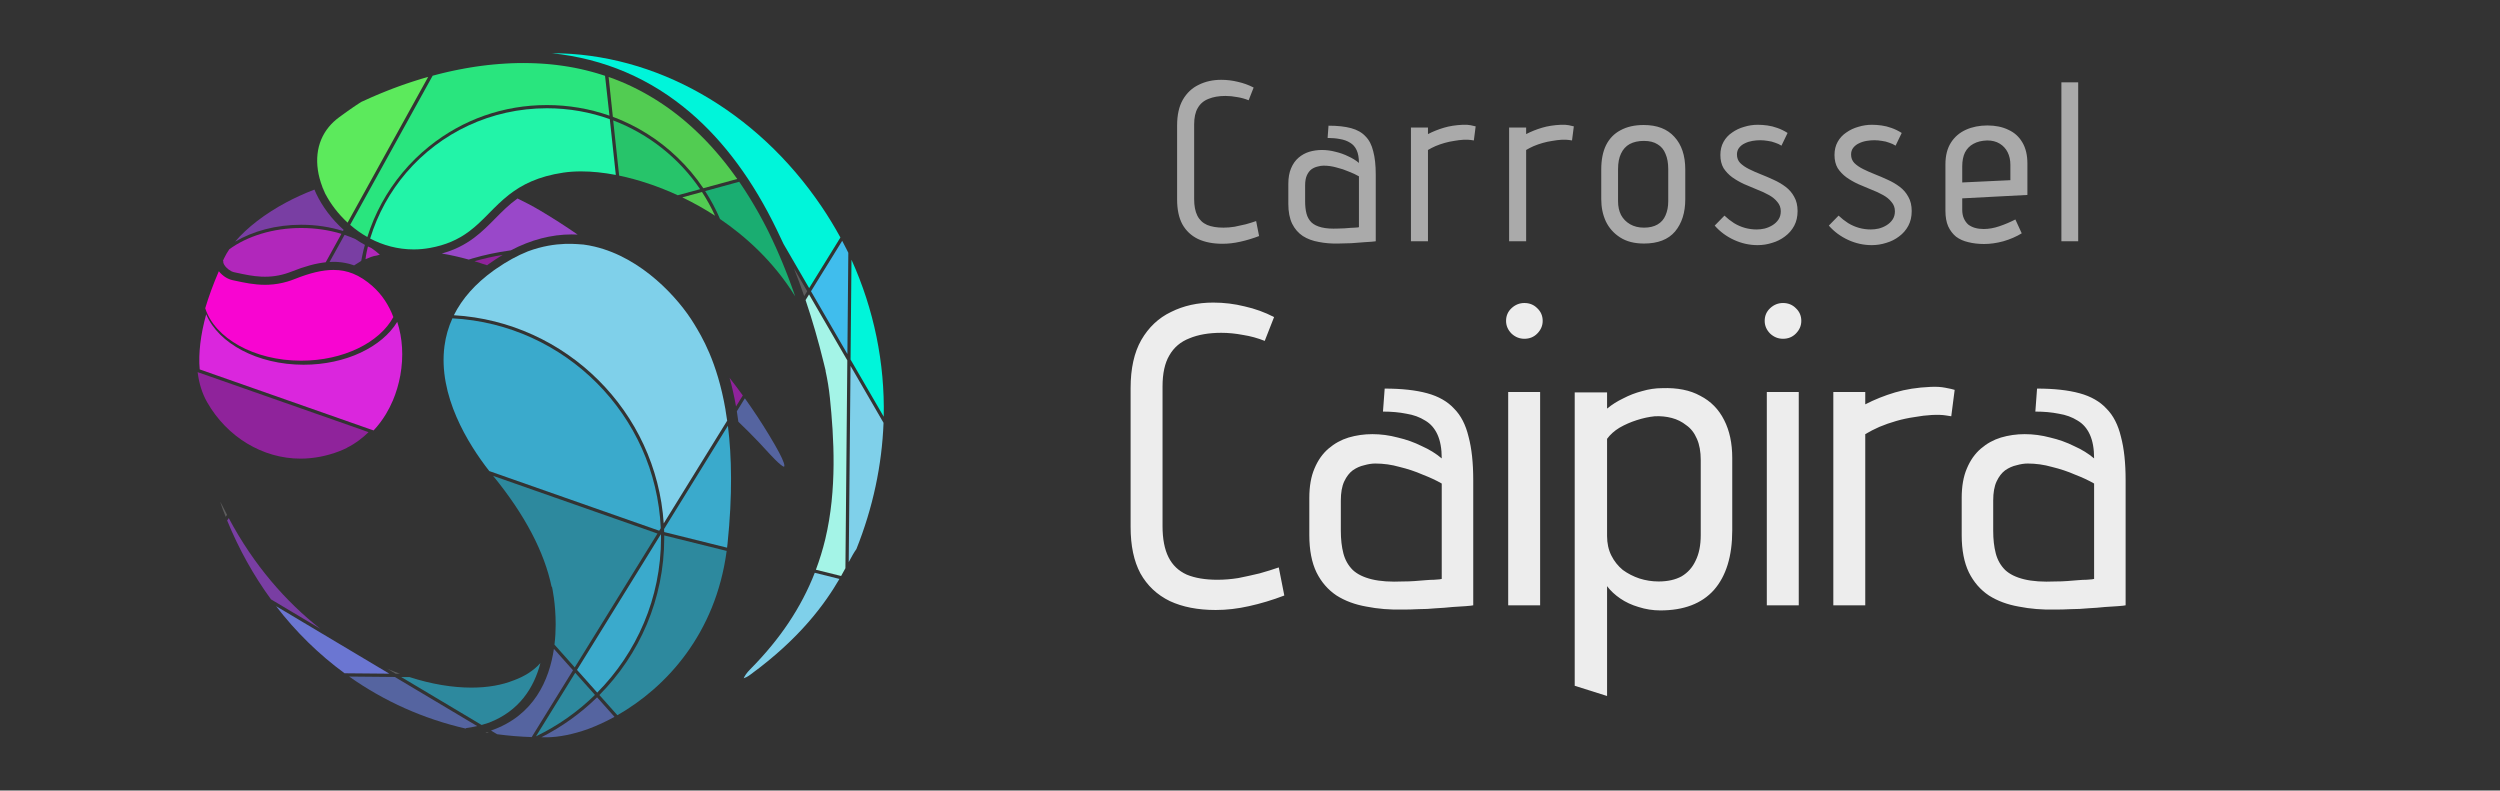 <svg width="3523" height="1114" viewBox="0 0 3523 1114" fill="none" xmlns="http://www.w3.org/2000/svg">
<rect x="0" y="0" width="3523" height="1114" fill="#333333" stroke="none"/>
<g clip-path="url(#clip0_55_605)">
<path d="M315.356 716.473C313.396 712.507 311.684 709.367 310.221 706.861C311.132 709.808 312.347 713.471 314.031 717.96C315.328 721.458 316.708 724.874 318.061 728.344C318.696 727.408 319.304 726.499 319.966 725.562C318.42 722.56 316.847 719.53 315.328 716.473H315.356Z" fill="#5D5D5D"/>
<path d="M557.665 949.431L563.573 949.486C557.803 947.365 551.978 945.051 546.153 942.572L557.665 949.431Z" fill="#5D5D5D"/>
<path d="M485.582 948.769L548.61 949.348L389.012 854.16C417.033 890.654 449.527 922.356 485.582 948.769Z" fill="#6B76D2"/>
<path d="M492.042 953.397C541.156 988.073 596.646 1013.05 656.526 1026.77L656.444 1026.11C662.048 1025.34 667.348 1024.37 672.428 1023.19L556.367 954.003L492.015 953.397H492.042Z" fill="#5564A0"/>
<path d="M322.368 730.107C321.595 731.209 320.85 732.338 320.104 733.467C336.641 773.983 357.457 811.166 381.889 844.603L451.404 886.055C402.871 847.963 357.512 796.292 322.368 730.107Z" fill="#793EA3"/>
<path d="M761.545 934.392C752.213 944.831 739.569 953.039 724.137 958.658C707.462 965.378 687.281 968.986 664.312 968.986C637.56 968.986 607.91 964.111 577.128 954.168L565.422 954.058L678.695 1021.62C682.312 1020.63 685.79 1019.55 689.131 1018.37C731.646 1001.95 752.407 969.372 761.545 934.392Z" fill="#2D899E"/>
<path d="M1025.75 599.967L935.802 745.531C935.857 746.963 935.912 748.368 935.967 749.773L1024.59 771.779C1024.81 769.906 1025.06 768.033 1025.25 766.161C1032.34 697.689 1031.16 643.209 1025.77 599.967H1025.75Z" fill="#3AAACC"/>
<path d="M841.412 982.675C818.388 1005.2 791.912 1024.26 762.87 1038.97C763.974 1038.97 765.078 1039 766.182 1039C767.673 1039 769.164 1039 770.682 1039C787.109 1038.86 807.262 1035.01 828.989 1027.24C840.998 1022.75 853.421 1017.1 865.955 1010.19L841.44 982.702L841.412 982.675Z" fill="#5564A0"/>
<path d="M869.986 1007.88C938.369 968.876 1008.41 893.684 1024.01 776.351L936.022 754.51C936.022 755.749 936.05 756.961 936.05 758.201C936.05 844.382 901.099 922.549 844.642 979.425L869.986 1007.85V1007.88Z" fill="#2D899E"/>
<path d="M755.278 1037.62C786.143 1022.75 814.219 1002.97 838.403 979.26L810.63 948.081L755.305 1037.62H755.278Z" fill="#2D899E"/>
<path d="M780.566 914.369C774.133 957.721 752.876 1008.43 691.919 1029.5L700.588 1034.68C716.572 1036.8 732.805 1038.15 749.259 1038.7L807.455 944.556L780.566 914.369Z" fill="#5564A0"/>
<path d="M777.281 826.92L777.833 826.81C778.054 827.746 783.051 849.891 783.051 879.912C783.051 888.561 782.609 898.228 781.366 908.419L809.94 940.507L926.36 752.141L926.526 751.893L694.873 670.587C694.873 670.587 695.066 670.835 695.177 670.945C739.541 725.232 767.204 778.031 777.308 826.92H777.281Z" fill="#2D899E"/>
<path d="M931.164 744.319C924.096 585.342 796.495 457.13 637.533 448.591C631.928 460.931 628.174 473.876 626.379 487.482C617.158 557.33 659.536 625.499 689.489 663.839L928.983 747.9L931.191 744.319H931.164Z" fill="#3AAACC"/>
<path d="M684.051 1032.2C685.624 1032.47 687.226 1032.69 688.799 1032.94L686.342 1031.48C685.597 1031.73 684.824 1031.95 684.051 1032.2Z" fill="#5D5D5D"/>
<path d="M931.44 753.353L931.026 753.243L813.115 944.005L841.606 976.01C897.124 919.96 931.495 843.005 931.495 758.173C931.495 756.548 931.467 754.951 931.44 753.325V753.353Z" fill="#3AAACC"/>
<path d="M986.571 266.533C956.894 222.823 914.213 188.78 864.105 169.692L872.498 247.473C899.553 253.092 927.795 262.567 955.154 275.154L986.571 266.561V266.533Z" fill="#27C46A"/>
<path d="M1120.63 417.826C1120.47 417.385 1120.33 416.917 1120.16 416.476C1119.64 414.934 1119.09 413.419 1118.56 411.904C1117.84 409.811 1117.1 407.745 1116.35 405.68C1115.77 404.11 1115.22 402.54 1114.64 400.997C1113.9 399.014 1113.18 397.031 1112.43 395.048C1111.85 393.478 1111.25 391.936 1110.67 390.366C1109.92 388.41 1109.18 386.482 1108.4 384.554C1107.82 383.012 1107.22 381.497 1106.61 379.982C1105.83 378.027 1105.06 376.099 1104.26 374.171C1103.65 372.711 1103.07 371.223 1102.47 369.764C1101.64 367.753 1100.78 365.742 1099.93 363.759C1099.37 362.41 1098.79 361.088 1098.22 359.738C1097.17 357.314 1096.12 354.918 1095.07 352.522C1094.68 351.641 1094.29 350.759 1093.91 349.905C1092.47 346.71 1091.04 343.57 1089.57 340.431C1088.99 339.219 1088.44 338.007 1087.86 336.795C1086.95 334.839 1086.01 332.884 1085.07 330.956C1084.41 329.579 1083.75 328.229 1083.09 326.879C1082.62 325.915 1082.15 324.979 1081.68 324.015C1081.35 323.354 1080.99 322.665 1080.66 322.004C1079.8 320.324 1078.95 318.672 1078.09 317.019C1077.37 315.642 1076.63 314.237 1075.91 312.86C1075.05 311.235 1074.17 309.638 1073.31 308.013C1072.57 306.635 1071.82 305.286 1071.08 303.909C1070.19 302.311 1069.31 300.741 1068.43 299.144C1067.68 297.822 1066.94 296.472 1066.16 295.15C1065.25 293.553 1064.31 291.955 1063.37 290.385C1062.63 289.118 1061.91 287.851 1061.17 286.612C1060.14 284.904 1059.12 283.197 1058.07 281.516C1057.41 280.415 1056.75 279.313 1056.09 278.239C1054.43 275.567 1052.75 272.895 1051.06 270.251C1050.45 269.315 1049.85 268.378 1049.24 267.442C1048.11 265.707 1046.98 263.944 1045.82 262.236C1045.04 261.08 1044.27 259.95 1043.5 258.821C1042.89 257.912 1042.28 257.031 1041.68 256.149L993.722 269.287C1001.84 281.819 1008.82 294.985 1014.68 308.646C1049.13 332.085 1089.71 367.505 1120.69 417.826H1120.63Z" fill="#1AAD71"/>
<path d="M961.504 278.129C977.378 285.758 992.893 294.434 1007.64 304.019C1002.31 292.368 996.151 281.186 989.222 270.554L961.504 278.129Z" fill="#52CC52"/>
<path d="M1196.03 792.106C1200.14 784.449 1203.54 778.252 1206.82 773.79C1230.15 715.482 1242.82 655.493 1245.09 595.863L1198.57 515.631L1196.03 792.106Z" fill="#7FD0EA"/>
<path d="M1057.36 942.986C1051.97 948.412 1049.27 952.736 1048.03 955.82C1050.04 955.215 1053.05 953.892 1057.11 950.918C1128.36 898.944 1163.09 849.808 1182.94 815.82L1148.16 807.172C1129.05 856.143 1099.1 900.928 1057.36 942.986Z" fill="#7FD0EA"/>
<path d="M1094.82 324.153C1097.97 330.57 1101.09 337.043 1104.12 343.708L1140.26 406.01L1184.32 334.674C1176.12 319.691 1167.18 304.955 1157.41 290.55C1065.91 155.59 923.875 75 777.474 75C851.296 82.657 916.946 110.751 973.044 158.813C1020.72 199.631 1061.41 254.937 1094.82 324.125V324.153Z" fill="#00F5DA"/>
<path d="M1186.83 339.329L1142.86 410.472L1194.15 498.912L1195.45 356.24C1194.65 354.56 1193.76 352.88 1192.94 351.2C1190.95 347.234 1188.91 343.267 1186.81 339.329H1186.83Z" fill="#40BDED"/>
<path d="M1245.36 587.242C1246.96 511.361 1231.67 436.225 1199.92 366.018L1198.62 506.679L1245.36 587.242Z" fill="#00F5DA"/>
<path d="M1140.12 414.879L1135.21 422.839C1144.71 450.932 1153.32 480.679 1160.99 512.05L1163.53 522.489L1163.31 522.406C1166.1 535.021 1168.17 547.856 1169.5 560.691C1175.24 616.63 1179.71 689.784 1162.98 759.771C1159.45 774.506 1155 788.856 1149.76 802.875L1185.29 811.689C1187.5 807.805 1189.51 804.142 1191.36 800.727L1194.04 507.864L1140.1 414.879H1140.12Z" fill="#A4F4E7"/>
<path d="M1133.3 417.248L1137.53 410.417L1118.75 378.054C1123.81 390.724 1128.64 403.807 1133.28 417.248H1133.3Z" fill="#5D5D5D"/>
<path d="M525.419 403.641C515.978 395.268 506.812 389.347 497.426 385.573C488.729 382.075 479.729 380.395 469.929 380.395C454.579 380.395 437.159 384.499 415.156 393.258C411.76 394.635 408.337 395.792 404.914 396.811C396.355 399.345 387.742 400.804 378.825 401.218C377.03 401.3 375.263 401.355 373.441 401.355C358.009 401.355 343.819 398.27 331.313 395.571L327.254 394.69C326.343 394.497 325.405 394.222 324.494 393.891C324.19 393.781 323.886 393.643 323.583 393.533C322.948 393.285 322.313 393.065 321.705 392.762C321.346 392.597 320.988 392.431 320.629 392.239C320.049 391.936 319.497 391.633 318.917 391.33C318.558 391.109 318.199 390.889 317.84 390.669C317.288 390.338 316.736 389.98 316.212 389.594C315.88 389.347 315.521 389.099 315.19 388.851C314.638 388.438 314.141 388.025 313.616 387.584C313.313 387.336 313.009 387.088 312.705 386.813C312.126 386.289 311.573 385.738 311.021 385.188C310.828 384.967 310.58 384.774 310.386 384.554C309.669 383.81 309.006 383.039 308.371 382.213C300.475 400.557 294.098 417.909 289.212 434.324C302.546 476.52 358.092 508.277 424.404 508.277C484.036 508.277 534.944 482.634 554.324 446.801C547.892 429.807 538.119 414.961 525.364 403.669L525.419 403.641Z" fill="#F805D1"/>
<path d="M519.318 609.001L517.551 608.395L512.996 606.798C512.996 606.798 512.996 606.797 513.051 606.742L278.5 524.417C280.433 540.281 284.877 554.466 291.917 566.833C319.856 615.832 370.211 646.294 423.383 646.294C441.769 646.294 460.294 642.768 478.404 635.773C481.966 634.395 485.417 632.853 488.812 631.145C488.895 631.063 488.978 631.008 489.033 630.925C495.107 627.84 500.877 624.232 506.343 620.156C510.898 616.768 515.232 613.022 519.318 609.001Z" fill="#8F239B"/>
<path d="M559.791 453.549C538.257 488.997 487.239 513.978 427.883 513.978C362.73 513.978 307.653 483.874 290.564 442.862C282.558 472.03 279.494 497.948 281.426 520.561L519.843 604.264L524.536 605.889L526.469 606.577C532.873 599.746 538.616 592.145 543.64 583.882C547.422 577.657 550.791 571.074 553.717 564.161C558.327 553.227 561.833 541.493 564.097 529.099C568.956 502.41 567.217 476.272 559.791 453.577V453.549Z" fill="#DA26DD"/>
<path d="M813.998 330.57C796.606 318.561 778.909 307.159 760.965 296.555C750.529 290.385 739.956 284.794 729.272 279.698C717.262 288.292 707.517 298.152 697.551 308.233C688.523 317.377 679.192 326.824 668.066 335.142C654.318 345.416 639.603 352.577 622.569 357.259C634.744 359.27 647.416 362.134 660.612 365.797C662.379 365.247 664.146 364.668 665.913 364.145C682.505 359.242 699.925 355.552 719.167 352.88C719.361 352.852 719.554 352.825 719.775 352.797C748.183 337.924 776.949 330.35 805.661 330.35C808.449 330.35 811.21 330.405 813.971 330.57H813.998Z" fill="#9948C9"/>
<path d="M515.122 365.192C520.837 363.016 524.646 360.922 531.162 360.041C532.515 359.655 533.895 359.27 535.275 358.912C531.742 355.717 527.904 352.715 523.818 349.85C522.024 349.024 520.257 348.198 518.49 347.289C517.8 350.071 515.867 357.92 515.122 365.164V365.192Z" fill="#B127BB"/>
<path d="M485.555 330.956L464.407 369.185C466.285 369.075 468.107 368.992 469.929 368.992C471.282 368.992 472.607 369.02 473.959 369.075C474.374 369.075 474.815 369.13 475.229 369.158C476.113 369.213 476.996 369.268 477.907 369.351C478.432 369.406 478.929 369.461 479.426 369.516C480.226 369.598 480.999 369.681 481.8 369.791C482.324 369.874 482.849 369.957 483.401 370.039C484.147 370.149 484.892 370.287 485.637 370.397C486.162 370.507 486.714 370.618 487.239 370.7C487.984 370.838 488.702 371.003 489.42 371.168C489.944 371.279 490.496 371.416 491.021 371.554C491.739 371.719 492.456 371.912 493.174 372.132C493.699 372.298 494.223 372.435 494.748 372.601C495.466 372.821 496.183 373.041 496.901 373.289C497.426 373.454 497.923 373.62 498.42 373.812C498.613 373.868 498.806 373.923 498.972 374.005C507.392 368.965 507.585 368.497 509.021 367.643C509.021 367.643 512.058 351.585 514.238 345.113C509.656 342.606 505.211 339.88 500.932 336.988C496.018 334.784 490.883 332.746 485.555 330.983V330.956Z" fill="#793EA3"/>
<path d="M314.113 367.698L314.693 367.918C314.334 369.323 314.859 371.279 316.184 373.454C319.055 378.109 324.991 382.544 329.684 383.563L333.77 384.444C344.73 386.813 356.021 389.264 368.196 389.842C369.935 389.925 371.675 389.953 373.469 389.953C386.417 389.953 398.674 387.556 410.932 382.681C429.401 375.327 444.944 371.086 458.969 369.626L481.137 329.524C463.828 324.263 444.668 321.288 424.487 321.288C384.457 321.288 348.374 332.856 323.113 351.282C320.132 355.689 317.564 360.069 315.577 364.365C315.052 365.467 314.583 366.569 314.141 367.698H314.113Z" fill="#B127BB"/>
<path d="M688.91 371.967C695.397 367.285 701.913 363.043 708.456 359.16C694.404 361.501 681.263 364.475 668.646 368.111C674.471 369.846 680.407 371.774 686.425 373.812C687.253 373.207 688.054 372.573 688.882 371.967H688.91Z" fill="#8F239B"/>
<path d="M1040.49 594.321C1050.51 603.905 1060.26 613.628 1069.64 623.516C1072.57 626.601 1075.63 629.933 1078.67 633.266C1086.65 641.97 1099.79 656.319 1104.79 657.779C1105.5 656.981 1105.67 655.906 1104.48 652.133C1102.25 645.165 1095.92 633.211 1083.94 613.353C1073.34 595.78 1061.86 578.401 1049.65 561.297L1038.36 579.558C1039.14 584.322 1039.83 589.253 1040.49 594.321Z" fill="#5564A0"/>
<path d="M454.22 263.09C454.082 263.145 453.944 263.173 453.806 263.228C454.496 264.88 455.214 266.506 455.987 268.158C456.733 269.756 457.533 271.326 458.389 272.923C458.361 272.868 458.306 272.785 458.279 272.73C456.76 269.508 455.435 266.285 454.22 263.09Z" fill="#5D5D5D"/>
<path d="M445.662 273.033C444.751 271.078 443.895 269.122 443.095 267.167C427.938 272.978 414.714 279.203 403.671 285.069C373.276 301.265 347.905 320.93 331.285 340.541C356.297 325.723 388.874 316.716 424.46 316.716C445.441 316.716 465.374 319.856 483.346 325.475L484.229 323.877C467.306 308.784 454.137 290.853 445.662 273.006V273.033Z" fill="#793EA3"/>
<path d="M1046.76 557.275C1040.74 548.958 1034.53 540.722 1028.15 532.542C1031.49 544.551 1034.58 557.881 1037.2 572.755L1046.76 557.275Z" fill="#8F239B"/>
<path d="M1022.41 577.492C1016.53 543.366 1008.05 517.366 999.685 497.645C991.513 478.393 983.452 465.145 978.013 456.221C956.176 420.36 904.964 363.319 837.658 347.454C832.606 346.27 827.471 345.306 822.225 344.617C815.848 344.589 784.707 339.026 743.931 354.202C729.051 360.151 714.226 368.304 699.483 378.522C698.186 379.431 696.861 380.313 695.536 381.277C669.971 399.675 651.281 420.745 639.576 444.212C797.82 453.632 925.007 579.971 935.305 737.599L1024.72 592.888C1024.01 587.6 1023.21 582.477 1022.35 577.547L1022.41 577.492Z" fill="#7FD0EA"/>
<path d="M849.722 105.876C848.231 105.407 846.74 104.912 845.25 104.471C844.118 104.113 842.986 103.782 841.826 103.424C840.308 102.984 838.762 102.543 837.216 102.102C836.112 101.799 834.98 101.469 833.876 101.166C832.247 100.725 830.59 100.312 828.961 99.899C827.912 99.623 826.891 99.348 825.869 99.1C823.909 98.632 821.949 98.191 820.017 97.723C819.271 97.558 818.526 97.392 817.78 97.2C815.075 96.621 812.369 96.043 809.636 95.519C808.946 95.382 808.228 95.272 807.538 95.134C805.495 94.748 803.452 94.363 801.382 94.032C800.36 93.867 799.311 93.702 798.29 93.536C796.55 93.261 794.784 92.986 793.044 92.738C791.912 92.572 790.753 92.407 789.621 92.269C787.937 92.049 786.281 91.829 784.624 91.608C783.437 91.471 782.25 91.333 781.035 91.195C779.379 91.002 777.722 90.837 776.066 90.672C774.851 90.562 773.664 90.452 772.449 90.341C770.765 90.204 769.081 90.066 767.397 89.928C766.21 89.846 765.023 89.763 763.836 89.68C762.069 89.57 760.302 89.46 758.535 89.377C757.403 89.322 756.271 89.24 755.112 89.212C753.179 89.129 751.219 89.074 749.259 89.019C748.293 88.992 747.327 88.937 746.36 88.937C743.434 88.882 740.48 88.826 737.526 88.826C734.572 88.826 731.784 88.854 728.94 88.909C727.726 88.909 726.511 88.992 725.296 89.019C723.667 89.074 722.038 89.102 720.41 89.157C719.361 89.212 718.339 89.267 717.318 89.322C715.523 89.405 713.729 89.488 711.934 89.598C710.913 89.653 709.919 89.736 708.897 89.818C707.103 89.928 705.308 90.038 703.514 90.176C702.244 90.286 700.974 90.397 699.704 90.507C698.186 90.644 696.667 90.754 695.149 90.892C693.824 91.03 692.499 91.168 691.201 91.305C689.766 91.443 688.302 91.581 686.867 91.746C685.597 91.884 684.327 92.049 683.057 92.214C681.566 92.38 680.103 92.572 678.64 92.765C677.425 92.93 676.21 93.096 674.996 93.261C673.505 93.481 671.986 93.674 670.523 93.894C669.336 94.06 668.177 94.252 666.99 94.445C665.499 94.693 663.98 94.913 662.49 95.161C661.275 95.382 660.06 95.575 658.845 95.795C657.41 96.043 655.974 96.263 654.566 96.538C653.352 96.759 652.164 96.979 650.977 97.227C649.542 97.502 648.106 97.75 646.671 98.026C645.539 98.246 644.434 98.494 643.303 98.714C641.839 99.017 640.376 99.32 638.885 99.623C637.836 99.844 636.787 100.092 635.738 100.312C634.247 100.642 632.729 100.973 631.211 101.303C630.189 101.524 629.195 101.772 628.174 102.02C626.655 102.378 625.137 102.708 623.646 103.094C622.597 103.342 621.576 103.617 620.554 103.865C619.091 104.223 617.628 104.581 616.192 104.967C615.143 105.242 614.122 105.518 613.073 105.793C611.941 106.096 610.809 106.399 609.677 106.702L532.901 245.545L493.45 316.881C500.821 323.271 508.91 329.083 517.662 334.013C527.987 300.962 544.827 270.114 567.024 243.452C578.398 229.791 591.152 217.204 605.149 206.021C652.579 168.095 709.864 148.044 770.793 148.044C801.189 148.044 830.894 153.167 858.86 162.972L852.621 106.84C851.682 106.537 850.744 106.234 849.805 105.903L849.722 105.876Z" fill="#29E57E"/>
<path d="M1037.95 250.889C1036.95 249.484 1035.99 248.107 1034.99 246.757C1034.14 245.573 1033.28 244.389 1032.43 243.232C1031.46 241.882 1030.47 240.56 1029.47 239.238C1028.59 238.081 1027.73 236.924 1026.85 235.768C1025.86 234.473 1024.84 233.179 1023.84 231.884C1022.96 230.755 1022.07 229.653 1021.19 228.524C1020.17 227.229 1019.12 225.962 1018.07 224.695C1017.19 223.621 1016.33 222.547 1015.45 221.473C1014.34 220.151 1013.24 218.829 1012.11 217.534C1011.28 216.57 1010.45 215.579 1009.62 214.615C1008.24 213.045 1006.86 211.475 1005.48 209.905C1004.65 208.996 1003.85 208.06 1003.03 207.151C1001.31 205.278 999.602 203.405 997.89 201.587C997.062 200.706 996.234 199.852 995.406 198.998C994.219 197.731 993.004 196.492 991.817 195.252C990.906 194.316 989.995 193.407 989.056 192.498C987.924 191.369 986.792 190.212 985.633 189.11C984.694 188.174 983.728 187.265 982.762 186.356C981.63 185.282 980.498 184.207 979.366 183.133C978.4 182.224 977.406 181.315 976.44 180.434C975.308 179.387 974.148 178.368 972.989 177.322C971.995 176.44 971.029 175.559 970.035 174.678C968.848 173.659 967.688 172.639 966.501 171.648C965.535 170.822 964.541 169.968 963.575 169.142C962.332 168.122 961.118 167.103 959.848 166.084C958.909 165.313 957.97 164.542 957.004 163.771C955.624 162.669 954.216 161.595 952.808 160.493C952.007 159.86 951.206 159.226 950.378 158.62C948.197 156.968 946.016 155.343 943.808 153.745C943.062 153.194 942.317 152.698 941.572 152.148C940.053 151.073 938.535 149.972 937.016 148.925C936.05 148.264 935.084 147.631 934.145 146.997C932.792 146.088 931.467 145.179 930.115 144.325C929.093 143.664 928.072 143.003 927.05 142.342C925.753 141.516 924.455 140.69 923.13 139.863C922.081 139.202 921.004 138.569 919.955 137.908C918.658 137.137 917.36 136.366 916.062 135.594C914.986 134.961 913.909 134.355 912.832 133.721C911.507 132.95 910.182 132.234 908.857 131.463C907.78 130.884 906.731 130.279 905.654 129.7C904.274 128.956 902.894 128.24 901.513 127.497C900.464 126.946 899.443 126.423 898.394 125.872C896.903 125.1 895.385 124.357 893.866 123.613C892.928 123.145 892.016 122.677 891.078 122.236C889.007 121.244 886.937 120.28 884.866 119.344C884.369 119.124 883.872 118.876 883.348 118.655C881.001 117.609 878.627 116.59 876.253 115.571C875.342 115.185 874.431 114.827 873.52 114.469C871.891 113.808 870.29 113.147 868.661 112.513C867.612 112.1 866.563 111.715 865.514 111.302C864.023 110.723 862.504 110.172 860.986 109.621C859.882 109.236 858.777 108.85 857.673 108.465L863.636 164.597C897.069 177.046 927.878 196.271 954.271 221.528C968.24 234.886 980.553 249.539 991.127 265.239L1038.97 252.156C1038.67 251.715 1038.36 251.274 1038.06 250.861L1037.95 250.889Z" fill="#52CC52"/>
<path d="M601.505 108.878C600.594 109.126 599.683 109.401 598.744 109.676C597.281 110.09 595.818 110.53 594.355 110.943C593.499 111.191 592.643 111.467 591.787 111.742C590.297 112.183 588.806 112.651 587.343 113.119C586.459 113.395 585.603 113.67 584.748 113.946C583.312 114.414 581.876 114.855 580.441 115.323C579.668 115.571 578.895 115.819 578.122 116.094C576.631 116.59 575.14 117.086 573.677 117.581C572.959 117.829 572.269 118.077 571.551 118.297C570.033 118.821 568.514 119.344 567.051 119.867C566.389 120.088 565.754 120.336 565.091 120.583C563.573 121.107 562.027 121.658 560.536 122.208C559.929 122.429 559.321 122.649 558.714 122.897C557.195 123.448 555.677 123.999 554.186 124.577C553.579 124.798 552.999 125.045 552.419 125.266C550.929 125.844 549.438 126.395 547.975 126.973C547.45 127.166 546.953 127.387 546.456 127.579C544.938 128.185 543.392 128.764 541.901 129.397C541.542 129.535 541.156 129.7 540.769 129.865C539.168 130.526 537.567 131.16 535.965 131.821C535.662 131.931 535.358 132.069 535.027 132.207C533.398 132.895 531.769 133.556 530.168 134.245C529.947 134.327 529.754 134.438 529.533 134.52C527.849 135.236 526.192 135.952 524.536 136.668C524.453 136.696 524.398 136.724 524.315 136.751C518.987 139.065 513.88 141.378 509.021 143.664C508.193 144.188 507.392 144.711 506.591 145.234C505.984 145.62 505.321 146.033 504.714 146.446C503.748 147.08 502.809 147.713 501.87 148.319C501.374 148.65 500.877 148.98 500.38 149.311C499.358 149.999 498.364 150.688 497.343 151.376C496.984 151.624 496.597 151.872 496.239 152.148C495.162 152.864 494.14 153.607 493.119 154.323C492.815 154.516 492.539 154.737 492.236 154.929C491.131 155.701 490.055 156.472 488.978 157.243C488.785 157.381 488.564 157.518 488.371 157.656C487.294 158.427 486.245 159.171 485.196 159.942C485.03 160.08 484.837 160.19 484.671 160.328C483.539 161.127 482.463 161.953 481.358 162.724C481.275 162.779 481.193 162.834 481.11 162.917C479.95 163.771 478.818 164.597 477.714 165.396C472.331 169.334 467.527 173.879 463.441 178.809C445.22 200.898 442.046 231.223 454.193 263.145C455.407 266.34 456.733 269.535 458.251 272.785C458.251 272.84 458.334 272.923 458.361 272.978C465.843 287.3 476.527 301.457 489.834 313.742L527.186 246.179L603.382 108.382C602.747 108.547 602.085 108.74 601.45 108.933L601.505 108.878Z" fill="#5CEA5C"/>
<path d="M859.302 167.902C831.639 157.987 801.796 152.561 770.71 152.561C692.085 152.561 620.665 187.072 572.49 243.369C549.797 269.893 532.294 301.265 521.61 336.161C539.665 345.609 560.343 351.475 582.925 351.475C590.683 351.475 598.524 350.759 606.254 349.327C627.76 345.388 645.207 337.979 661.192 326.026C671.628 318.231 680.241 309.5 689.379 300.245C698.103 291.404 706.937 282.48 717.456 274.3C735.4 260.336 758.259 248.548 793.873 243.259C801.603 242.102 810.05 241.524 818.912 241.524C834.345 241.524 850.799 243.259 867.805 246.509L859.302 167.902Z" fill="#22F4A8"/>
</g>
<path d="M1759.59 141.28C1754.25 139.147 1748.81 137.653 1743.27 136.8C1737.72 135.733 1732.28 135.2 1726.95 135.2C1717.56 135.2 1709.56 136.587 1702.95 139.36C1696.33 141.92 1691.32 146.187 1687.91 152.16C1684.49 157.92 1682.79 165.707 1682.79 175.52V280.48C1682.79 290.08 1684.28 297.867 1687.27 303.84C1690.25 309.813 1694.84 314.187 1701.03 316.96C1707.21 319.52 1714.89 320.8 1724.07 320.8C1729.19 320.8 1734.41 320.373 1739.75 319.52C1745.08 318.453 1750.41 317.28 1755.75 316C1761.08 314.507 1765.88 313.013 1770.15 311.52L1774.31 332.64C1765.35 336.053 1756.49 338.72 1747.75 340.64C1739.21 342.56 1730.89 343.52 1722.79 343.52C1709.35 343.52 1697.83 341.28 1688.23 336.8C1678.63 332.107 1671.27 325.173 1666.15 316C1661.24 306.827 1658.79 295.2 1658.79 281.12V176.8C1658.79 162.08 1661.45 150.027 1666.79 140.64C1672.33 131.04 1679.8 124 1689.19 119.52C1698.57 114.827 1709.13 112.48 1720.87 112.48C1728.97 112.48 1736.87 113.44 1744.55 115.36C1752.23 117.067 1759.59 119.733 1766.63 123.36L1759.59 141.28ZM1915.02 229.6C1915.02 222.347 1913.96 216.373 1911.82 211.68C1909.69 206.987 1906.6 203.467 1902.54 201.12C1898.49 198.56 1893.8 196.853 1888.46 196C1883.13 194.933 1877.26 194.4 1870.86 194.4L1872.14 177.12C1884.94 177.12 1895.61 178.293 1904.14 180.64C1912.68 182.987 1919.4 186.827 1924.3 192.16C1929.42 197.28 1933.05 204.32 1935.18 213.28C1937.53 222.027 1938.7 232.907 1938.7 245.92V340C1937.85 340.213 1935.93 340.427 1932.94 340.64C1930.17 340.853 1926.86 341.067 1923.02 341.28C1919.18 341.707 1915.02 342.027 1910.54 342.24C1906.28 342.667 1902.01 342.88 1897.74 342.88C1893.48 343.093 1889.53 343.2 1885.9 343.2C1876.09 343.413 1866.92 342.667 1858.38 340.96C1849.85 339.467 1842.38 336.693 1835.98 332.64C1829.58 328.373 1824.57 322.613 1820.94 315.36C1817.32 307.893 1815.5 298.507 1815.5 287.2V259.36C1815.5 250.613 1816.78 243.253 1819.34 237.28C1821.9 231.093 1825.42 226.08 1829.9 222.24C1834.38 218.4 1839.4 215.627 1844.94 213.92C1850.7 212.213 1856.68 211.36 1862.86 211.36C1869.26 211.36 1875.66 212.213 1882.06 213.92C1888.46 215.413 1894.44 217.547 1899.98 220.32C1905.74 222.88 1910.76 225.973 1915.02 229.6ZM1915.02 248.48C1910.97 246.133 1906.17 243.893 1900.62 241.76C1895.29 239.413 1889.53 237.493 1883.34 236C1877.37 234.293 1871.29 233.44 1865.1 233.44C1862.54 233.44 1859.77 233.867 1856.78 234.72C1853.8 235.36 1850.92 236.64 1848.14 238.56C1845.58 240.48 1843.45 243.253 1841.74 246.88C1840.04 250.507 1839.18 255.307 1839.18 261.28V284C1839.18 290.4 1839.82 296.053 1841.1 300.96C1842.38 305.867 1844.73 310.027 1848.14 313.44C1851.56 316.64 1856.36 318.987 1862.54 320.48C1868.73 321.973 1876.52 322.507 1885.9 322.08C1889.1 322.08 1892.09 321.973 1894.86 321.76C1897.85 321.547 1900.52 321.333 1902.86 321.12C1905.42 320.907 1907.56 320.8 1909.26 320.8C1911.18 320.587 1912.57 320.48 1913.42 320.48C1914.49 320.267 1915.02 320.16 1915.02 320.16V248.48ZM2076.94 197.92C2076.94 197.92 2075.55 197.707 2072.78 197.28C2070.22 196.853 2066.7 196.747 2062.22 196.96C2058.16 197.173 2053.79 197.707 2049.1 198.56C2044.62 199.2 2040.14 200.16 2035.66 201.44C2031.18 202.72 2026.91 204.213 2022.86 205.92C2019.02 207.627 2015.5 209.44 2012.3 211.36V340H1988.3V179.68H2012.3V188.96C2019.34 185.333 2026.8 182.347 2034.7 180C2042.59 177.653 2051.44 176.267 2061.26 175.84C2065.52 175.627 2069.26 175.84 2072.46 176.48C2075.87 177.12 2078.22 177.653 2079.5 178.08L2076.94 197.92ZM2215.28 197.92C2215.28 197.92 2213.89 197.707 2211.12 197.28C2208.56 196.853 2205.04 196.747 2200.56 196.96C2196.5 197.173 2192.13 197.707 2187.44 198.56C2182.96 199.2 2178.48 200.16 2174 201.44C2169.52 202.72 2165.25 204.213 2161.2 205.92C2157.36 207.627 2153.84 209.44 2150.64 211.36V340H2126.64V179.68H2150.64V188.96C2157.68 185.333 2165.14 182.347 2173.04 180C2180.93 177.653 2189.78 176.267 2199.6 175.84C2203.86 175.627 2207.6 175.84 2210.8 176.48C2214.21 177.12 2216.56 177.653 2217.84 178.08L2215.28 197.92ZM2374.88 280.8C2374.88 299.573 2370.08 314.72 2360.48 326.24C2350.88 337.547 2336.26 343.2 2316.64 343.2C2303.2 343.2 2292 340.32 2283.04 334.56C2274.08 328.8 2267.36 321.227 2262.88 311.84C2258.61 302.453 2256.48 292.107 2256.48 280.8V238.88C2256.48 225.227 2258.72 213.813 2263.2 204.64C2267.89 195.253 2274.72 188.213 2283.68 183.52C2292.64 178.613 2303.52 176.16 2316.32 176.16C2335.09 176.16 2349.49 181.707 2359.52 192.8C2369.76 203.893 2374.88 219.253 2374.88 238.88V280.8ZM2350.88 238.24C2350.88 229.707 2349.6 222.56 2347.04 216.8C2344.69 210.827 2340.96 206.347 2335.84 203.36C2330.93 200.16 2324.53 198.56 2316.64 198.56C2308.74 198.56 2302.02 200.053 2296.48 203.04C2291.14 206.027 2287.09 210.507 2284.32 216.48C2281.54 222.24 2280.16 229.493 2280.16 238.24V283.68C2280.16 290.933 2281.54 297.333 2284.32 302.88C2287.3 308.427 2291.57 312.8 2297.12 316C2302.66 319.2 2309.17 320.8 2316.64 320.8C2324.32 320.8 2330.72 319.307 2335.84 316.32C2340.96 313.333 2344.69 309.067 2347.04 303.52C2349.6 297.76 2350.88 291.147 2350.88 283.68V238.24ZM2510.43 205.28C2507.87 203.573 2504.88 202.187 2501.47 201.12C2498.27 199.84 2494.85 198.987 2491.23 198.56C2487.6 197.92 2483.97 197.6 2480.35 197.6C2476.93 197.6 2473.31 197.92 2469.47 198.56C2465.63 199.2 2462 200.373 2458.59 202.08C2455.39 203.573 2452.72 205.707 2450.59 208.48C2448.67 211.04 2447.71 214.133 2447.71 217.76C2447.71 222.453 2449.2 226.4 2452.19 229.6C2455.39 232.8 2459.55 235.68 2464.67 238.24C2469.79 240.8 2475.33 243.253 2481.31 245.6C2487.28 247.947 2493.25 250.507 2499.23 253.28C2505.41 256.053 2511.07 259.36 2516.19 263.2C2521.31 267.04 2525.36 271.733 2528.35 277.28C2531.55 282.827 2533.15 289.547 2533.15 297.44C2533.15 305.333 2531.55 312.267 2528.35 318.24C2525.15 324.213 2520.77 329.227 2515.23 333.28C2509.89 337.333 2503.92 340.32 2497.31 342.24C2490.69 344.373 2483.87 345.44 2476.83 345.44C2465.31 345.44 2454.21 342.987 2443.55 338.08C2432.88 333.173 2423.81 326.453 2416.35 317.92L2430.11 303.84C2434.37 307.893 2438.85 311.413 2443.55 314.4C2448.45 317.387 2453.57 319.627 2458.91 321.12C2464.24 322.613 2469.79 323.36 2475.55 323.36C2479.17 323.36 2482.91 322.933 2486.75 322.08C2490.8 321.013 2494.53 319.413 2497.95 317.28C2501.36 315.147 2504.13 312.48 2506.27 309.28C2508.4 306.08 2509.47 302.24 2509.47 297.76C2509.47 292.64 2507.87 288.267 2504.67 284.64C2501.68 280.8 2497.63 277.493 2492.51 274.72C2487.6 271.947 2482.05 269.387 2475.87 267.04C2469.89 264.48 2463.81 261.92 2457.63 259.36C2451.65 256.587 2446.11 253.387 2440.99 249.76C2436.08 246.133 2432.03 241.867 2428.83 236.96C2425.84 231.84 2424.35 225.653 2424.35 218.4C2424.35 211.36 2425.84 205.173 2428.83 199.84C2431.81 194.507 2435.87 190.133 2440.99 186.72C2446.11 183.093 2451.76 180.427 2457.95 178.72C2464.13 176.8 2470.53 175.84 2477.15 175.84C2481.41 175.84 2485.89 176.16 2490.59 176.8C2495.28 177.44 2499.97 178.613 2504.67 180.32C2509.57 182.027 2514.37 184.373 2519.07 187.36L2510.43 205.28ZM2671.26 205.28C2668.7 203.573 2665.72 202.187 2662.3 201.12C2659.1 199.84 2655.69 198.987 2652.06 198.56C2648.44 197.92 2644.81 197.6 2641.18 197.6C2637.77 197.6 2634.14 197.92 2630.3 198.56C2626.46 199.2 2622.84 200.373 2619.42 202.08C2616.22 203.573 2613.56 205.707 2611.42 208.48C2609.5 211.04 2608.54 214.133 2608.54 217.76C2608.54 222.453 2610.04 226.4 2613.02 229.6C2616.22 232.8 2620.38 235.68 2625.5 238.24C2630.62 240.8 2636.17 243.253 2642.14 245.6C2648.12 247.947 2654.09 250.507 2660.06 253.28C2666.25 256.053 2671.9 259.36 2677.02 263.2C2682.14 267.04 2686.2 271.733 2689.18 277.28C2692.38 282.827 2693.98 289.547 2693.98 297.44C2693.98 305.333 2692.38 312.267 2689.18 318.24C2685.98 324.213 2681.61 329.227 2676.06 333.28C2670.73 337.333 2664.76 340.32 2658.14 342.24C2651.53 344.373 2644.7 345.44 2637.66 345.44C2626.14 345.44 2615.05 342.987 2604.38 338.08C2593.72 333.173 2584.65 326.453 2577.18 317.92L2590.94 303.84C2595.21 307.893 2599.69 311.413 2604.38 314.4C2609.29 317.387 2614.41 319.627 2619.74 321.12C2625.08 322.613 2630.62 323.36 2636.38 323.36C2640.01 323.36 2643.74 322.933 2647.58 322.08C2651.64 321.013 2655.37 319.413 2658.78 317.28C2662.2 315.147 2664.97 312.48 2667.1 309.28C2669.24 306.08 2670.3 302.24 2670.3 297.76C2670.3 292.64 2668.7 288.267 2665.5 284.64C2662.52 280.8 2658.46 277.493 2653.34 274.72C2648.44 271.947 2642.89 269.387 2636.7 267.04C2630.73 264.48 2624.65 261.92 2618.46 259.36C2612.49 256.587 2606.94 253.387 2601.82 249.76C2596.92 246.133 2592.86 241.867 2589.66 236.96C2586.68 231.84 2585.18 225.653 2585.18 218.4C2585.18 211.36 2586.68 205.173 2589.66 199.84C2592.65 194.507 2596.7 190.133 2601.82 186.72C2606.94 183.093 2612.6 180.427 2618.78 178.72C2624.97 176.8 2631.37 175.84 2637.98 175.84C2642.25 175.84 2646.73 176.16 2651.42 176.8C2656.12 177.44 2660.81 178.613 2665.5 180.32C2670.41 182.027 2675.21 184.373 2679.9 187.36L2671.26 205.28ZM2765.18 295.52C2765.18 300.213 2765.93 304.267 2767.42 307.68C2768.92 311.093 2770.94 313.973 2773.5 316.32C2776.28 318.453 2779.48 320.053 2783.1 321.12C2786.94 322.187 2791 322.72 2795.26 322.72C2802.52 322.72 2809.88 321.44 2817.34 318.88C2825.02 316.32 2832.6 313.12 2840.06 309.28L2849.02 328.8C2841.34 333.493 2832.7 337.227 2823.1 340C2813.72 342.56 2804.65 343.84 2795.9 343.84C2788.01 343.84 2780.65 342.987 2773.82 341.28C2767.21 339.787 2761.45 337.227 2756.54 333.6C2751.85 329.76 2748.12 324.853 2745.34 318.88C2742.78 312.907 2741.5 305.653 2741.5 297.12V231.52C2741.5 219.36 2744.06 209.227 2749.18 201.12C2754.3 193.013 2761.34 186.933 2770.3 182.88C2779.26 178.827 2789.4 176.8 2800.7 176.8C2812.01 176.8 2821.82 178.827 2830.14 182.88C2838.68 186.72 2845.29 192.693 2849.98 200.8C2854.68 208.693 2857.02 218.613 2857.02 230.56V274.72L2765.18 279.52V295.52ZM2833.02 232.16C2833.02 225.547 2831.74 219.68 2829.18 214.56C2826.62 209.44 2822.89 205.387 2817.98 202.4C2813.08 199.413 2807.21 197.92 2800.38 197.92C2792.7 198.133 2786.2 199.733 2780.86 202.72C2775.74 205.493 2771.8 209.547 2769.02 214.88C2766.46 220.213 2765.18 226.72 2765.18 234.4V257.12L2833.02 253.92V232.16ZM2904.91 340V116H2928.59V340H2904.91Z" fill="#AAAAAA"/>
<path d="M1782.25 480.4C1772.25 476.4 1762.05 473.6 1751.65 472C1741.25 470 1731.05 469 1721.05 469C1703.45 469 1688.45 471.6 1676.05 476.8C1663.65 481.6 1654.25 489.6 1647.85 500.8C1641.45 511.6 1638.25 526.2 1638.25 544.6V741.4C1638.25 759.4 1641.05 774 1646.65 785.2C1652.25 796.4 1660.85 804.6 1672.45 809.8C1684.05 814.6 1698.45 817 1715.65 817C1725.25 817 1735.05 816.2 1745.05 814.6C1755.05 812.6 1765.05 810.4 1775.05 808C1785.05 805.2 1794.05 802.4 1802.05 799.6L1809.85 839.2C1793.05 845.6 1776.45 850.6 1760.05 854.2C1744.05 857.8 1728.45 859.6 1713.25 859.6C1688.05 859.6 1666.45 855.4 1648.45 847C1630.45 838.2 1616.65 825.2 1607.05 808C1597.85 790.8 1593.25 769 1593.25 742.6V547C1593.25 519.4 1598.25 496.8 1608.25 479.2C1618.65 461.2 1632.65 448 1650.25 439.6C1667.85 430.8 1687.65 426.4 1709.65 426.4C1724.85 426.4 1739.65 428.2 1754.05 431.8C1768.45 435 1782.25 440 1795.45 446.8L1782.25 480.4ZM2031.69 646C2031.69 632.4 2029.69 621.2 2025.69 612.4C2021.69 603.6 2015.89 597 2008.29 592.6C2000.69 587.8 1991.89 584.6 1981.89 583C1971.89 581 1960.89 580 1948.89 580L1951.29 547.6C1975.29 547.6 1995.29 549.8 2011.29 554.2C2027.29 558.6 2039.89 565.8 2049.09 575.8C2058.69 585.4 2065.49 598.6 2069.49 615.4C2073.89 631.8 2076.09 652.2 2076.09 676.6V853C2074.49 853.4 2070.89 853.8 2065.29 854.2C2060.09 854.6 2053.89 855 2046.69 855.4C2039.49 856.2 2031.69 856.8 2023.29 857.2C2015.29 858 2007.29 858.4 1999.29 858.4C1991.29 858.8 1983.89 859 1977.09 859C1958.69 859.4 1941.49 858 1925.49 854.8C1909.49 852 1895.49 846.8 1883.49 839.2C1871.49 831.2 1862.09 820.4 1855.29 806.8C1848.49 792.8 1845.09 775.2 1845.09 754V701.8C1845.09 685.4 1847.49 671.6 1852.29 660.4C1857.09 648.8 1863.69 639.4 1872.09 632.2C1880.49 625 1889.89 619.8 1900.29 616.6C1911.09 613.4 1922.29 611.8 1933.89 611.8C1945.89 611.8 1957.89 613.4 1969.89 616.6C1981.89 619.4 1993.09 623.4 2003.49 628.6C2014.29 633.4 2023.69 639.2 2031.69 646ZM2031.69 681.4C2024.09 677 2015.09 672.8 2004.69 668.8C1994.69 664.4 1983.89 660.8 1972.29 658C1961.09 654.8 1949.69 653.2 1938.09 653.2C1933.29 653.2 1928.09 654 1922.49 655.6C1916.89 656.8 1911.49 659.2 1906.29 662.8C1901.49 666.4 1897.49 671.6 1894.29 678.4C1891.09 685.2 1889.49 694.2 1889.49 705.4V748C1889.49 760 1890.69 770.6 1893.09 779.8C1895.49 789 1899.89 796.8 1906.29 803.2C1912.69 809.2 1921.69 813.6 1933.29 816.4C1944.89 819.2 1959.49 820.2 1977.09 819.4C1983.09 819.4 1988.69 819.2 1993.89 818.8C1999.49 818.4 2004.49 818 2008.89 817.6C2013.69 817.2 2017.69 817 2020.89 817C2024.49 816.6 2027.09 816.4 2028.69 816.4C2030.69 816 2031.69 815.8 2031.69 815.8V681.4ZM2125.35 853V552.4H2170.35V853H2125.35ZM2148.15 427C2155.35 427 2161.35 429.4 2166.15 434.2C2171.35 439 2173.95 445 2173.95 452.2C2173.95 459 2171.35 465 2166.15 470.2C2161.35 475 2155.35 477.4 2148.15 477.4C2141.35 477.4 2135.35 475 2130.15 470.2C2124.95 465 2122.35 459 2122.35 452.2C2122.35 445 2124.95 439 2130.15 434.2C2135.35 429.4 2141.35 427 2148.15 427ZM2441.08 747.4C2441.08 783.8 2432.48 811.8 2415.28 831.4C2398.08 850.6 2372.88 860.2 2339.68 860.2C2329.28 860.2 2319.08 858.6 2309.08 855.4C2299.48 852.6 2290.88 848.6 2283.28 843.4C2275.68 838.2 2269.48 832.4 2264.68 826V980.8L2219.08 966.4V553H2264.68V575.8C2271.48 570.2 2279.08 565.4 2287.48 561.4C2295.88 557 2304.68 553.6 2313.88 551.2C2323.48 548.4 2332.88 547 2342.08 547C2363.68 546.2 2381.68 549.8 2396.08 557.8C2410.88 565.4 2422.08 576.8 2429.68 592C2437.28 606.8 2441.08 624.6 2441.08 645.4V747.4ZM2396.68 648.4C2396.68 636.4 2394.88 626.4 2391.28 618.4C2387.68 610 2382.68 603.6 2376.28 599.2C2370.28 594.4 2363.48 591 2355.88 589C2348.28 587 2340.28 586.2 2331.88 586.6C2323.88 587.4 2315.48 589.2 2306.68 592C2297.88 594.8 2289.68 598.4 2282.08 602.8C2274.88 607.2 2269.08 612.4 2264.68 618.4V755.2C2264.68 765.6 2266.68 774.8 2270.68 782.8C2274.68 790.8 2280.08 797.6 2286.88 803.2C2294.08 808.4 2301.88 812.4 2310.28 815.2C2319.08 818 2328.08 819.4 2337.28 819.4C2350.08 819.4 2360.88 817 2369.68 812.2C2378.48 807 2385.08 799.6 2389.48 790C2394.28 780.4 2396.68 768.4 2396.68 754V648.4ZM2489.8 853V552.4H2534.8V853H2489.8ZM2512.6 427C2519.8 427 2525.8 429.4 2530.6 434.2C2535.8 439 2538.4 445 2538.4 452.2C2538.4 459 2535.8 465 2530.6 470.2C2525.8 475 2519.8 477.4 2512.6 477.4C2505.8 477.4 2499.8 475 2494.6 470.2C2489.4 465 2486.8 459 2486.8 452.2C2486.8 445 2489.4 439 2494.6 434.2C2499.8 429.4 2505.8 427 2512.6 427ZM2749.72 586.6C2749.72 586.6 2747.12 586.2 2741.92 585.4C2737.12 584.6 2730.52 584.4 2722.12 584.8C2714.52 585.2 2706.32 586.2 2697.52 587.8C2689.12 589 2680.72 590.8 2672.32 593.2C2663.92 595.6 2655.92 598.4 2648.32 601.6C2641.12 604.8 2634.52 608.2 2628.52 611.8V853H2583.52V552.4H2628.52V569.8C2641.72 563 2655.72 557.4 2670.52 553C2685.32 548.6 2701.92 546 2720.32 545.2C2728.32 544.8 2735.32 545.2 2741.32 546.4C2747.72 547.6 2752.12 548.6 2754.52 549.4L2749.72 586.6ZM2951.02 646C2951.02 632.4 2949.02 621.2 2945.02 612.4C2941.02 603.6 2935.22 597 2927.62 592.6C2920.02 587.8 2911.22 584.6 2901.22 583C2891.22 581 2880.22 580 2868.22 580L2870.62 547.6C2894.62 547.6 2914.62 549.8 2930.62 554.2C2946.62 558.6 2959.22 565.8 2968.42 575.8C2978.02 585.4 2984.82 598.6 2988.82 615.4C2993.22 631.8 2995.42 652.2 2995.42 676.6V853C2993.82 853.4 2990.22 853.8 2984.62 854.2C2979.42 854.6 2973.22 855 2966.02 855.4C2958.82 856.2 2951.02 856.8 2942.62 857.2C2934.62 858 2926.62 858.4 2918.62 858.4C2910.62 858.8 2903.22 859 2896.42 859C2878.02 859.4 2860.82 858 2844.82 854.8C2828.82 852 2814.82 846.8 2802.82 839.2C2790.82 831.2 2781.42 820.4 2774.62 806.8C2767.82 792.8 2764.42 775.2 2764.42 754V701.8C2764.42 685.4 2766.82 671.6 2771.62 660.4C2776.42 648.8 2783.02 639.4 2791.42 632.2C2799.82 625 2809.22 619.8 2819.62 616.6C2830.42 613.4 2841.62 611.8 2853.22 611.8C2865.22 611.8 2877.22 613.4 2889.22 616.6C2901.22 619.4 2912.42 623.4 2922.82 628.6C2933.62 633.4 2943.02 639.2 2951.02 646ZM2951.02 681.4C2943.42 677 2934.42 672.8 2924.02 668.8C2914.02 664.4 2903.22 660.8 2891.62 658C2880.42 654.8 2869.02 653.2 2857.42 653.2C2852.62 653.2 2847.42 654 2841.82 655.6C2836.22 656.8 2830.82 659.2 2825.62 662.8C2820.82 666.4 2816.82 671.6 2813.62 678.4C2810.42 685.2 2808.82 694.2 2808.82 705.4V748C2808.82 760 2810.02 770.6 2812.42 779.8C2814.82 789 2819.22 796.8 2825.62 803.2C2832.02 809.2 2841.02 813.6 2852.62 816.4C2864.22 819.2 2878.82 820.2 2896.42 819.4C2902.42 819.4 2908.02 819.2 2913.22 818.8C2918.82 818.4 2923.82 818 2928.22 817.6C2933.02 817.2 2937.02 817 2940.22 817C2943.82 816.6 2946.42 816.4 2948.02 816.4C2950.02 816 2951.02 815.8 2951.02 815.8V681.4Z" fill="#EDEDED"/>
<defs>
<clipPath id="clip0_55_605">
<rect width="967" height="964" fill="white" transform="translate(278.5 75)"/>
</clipPath>
</defs>
</svg>
